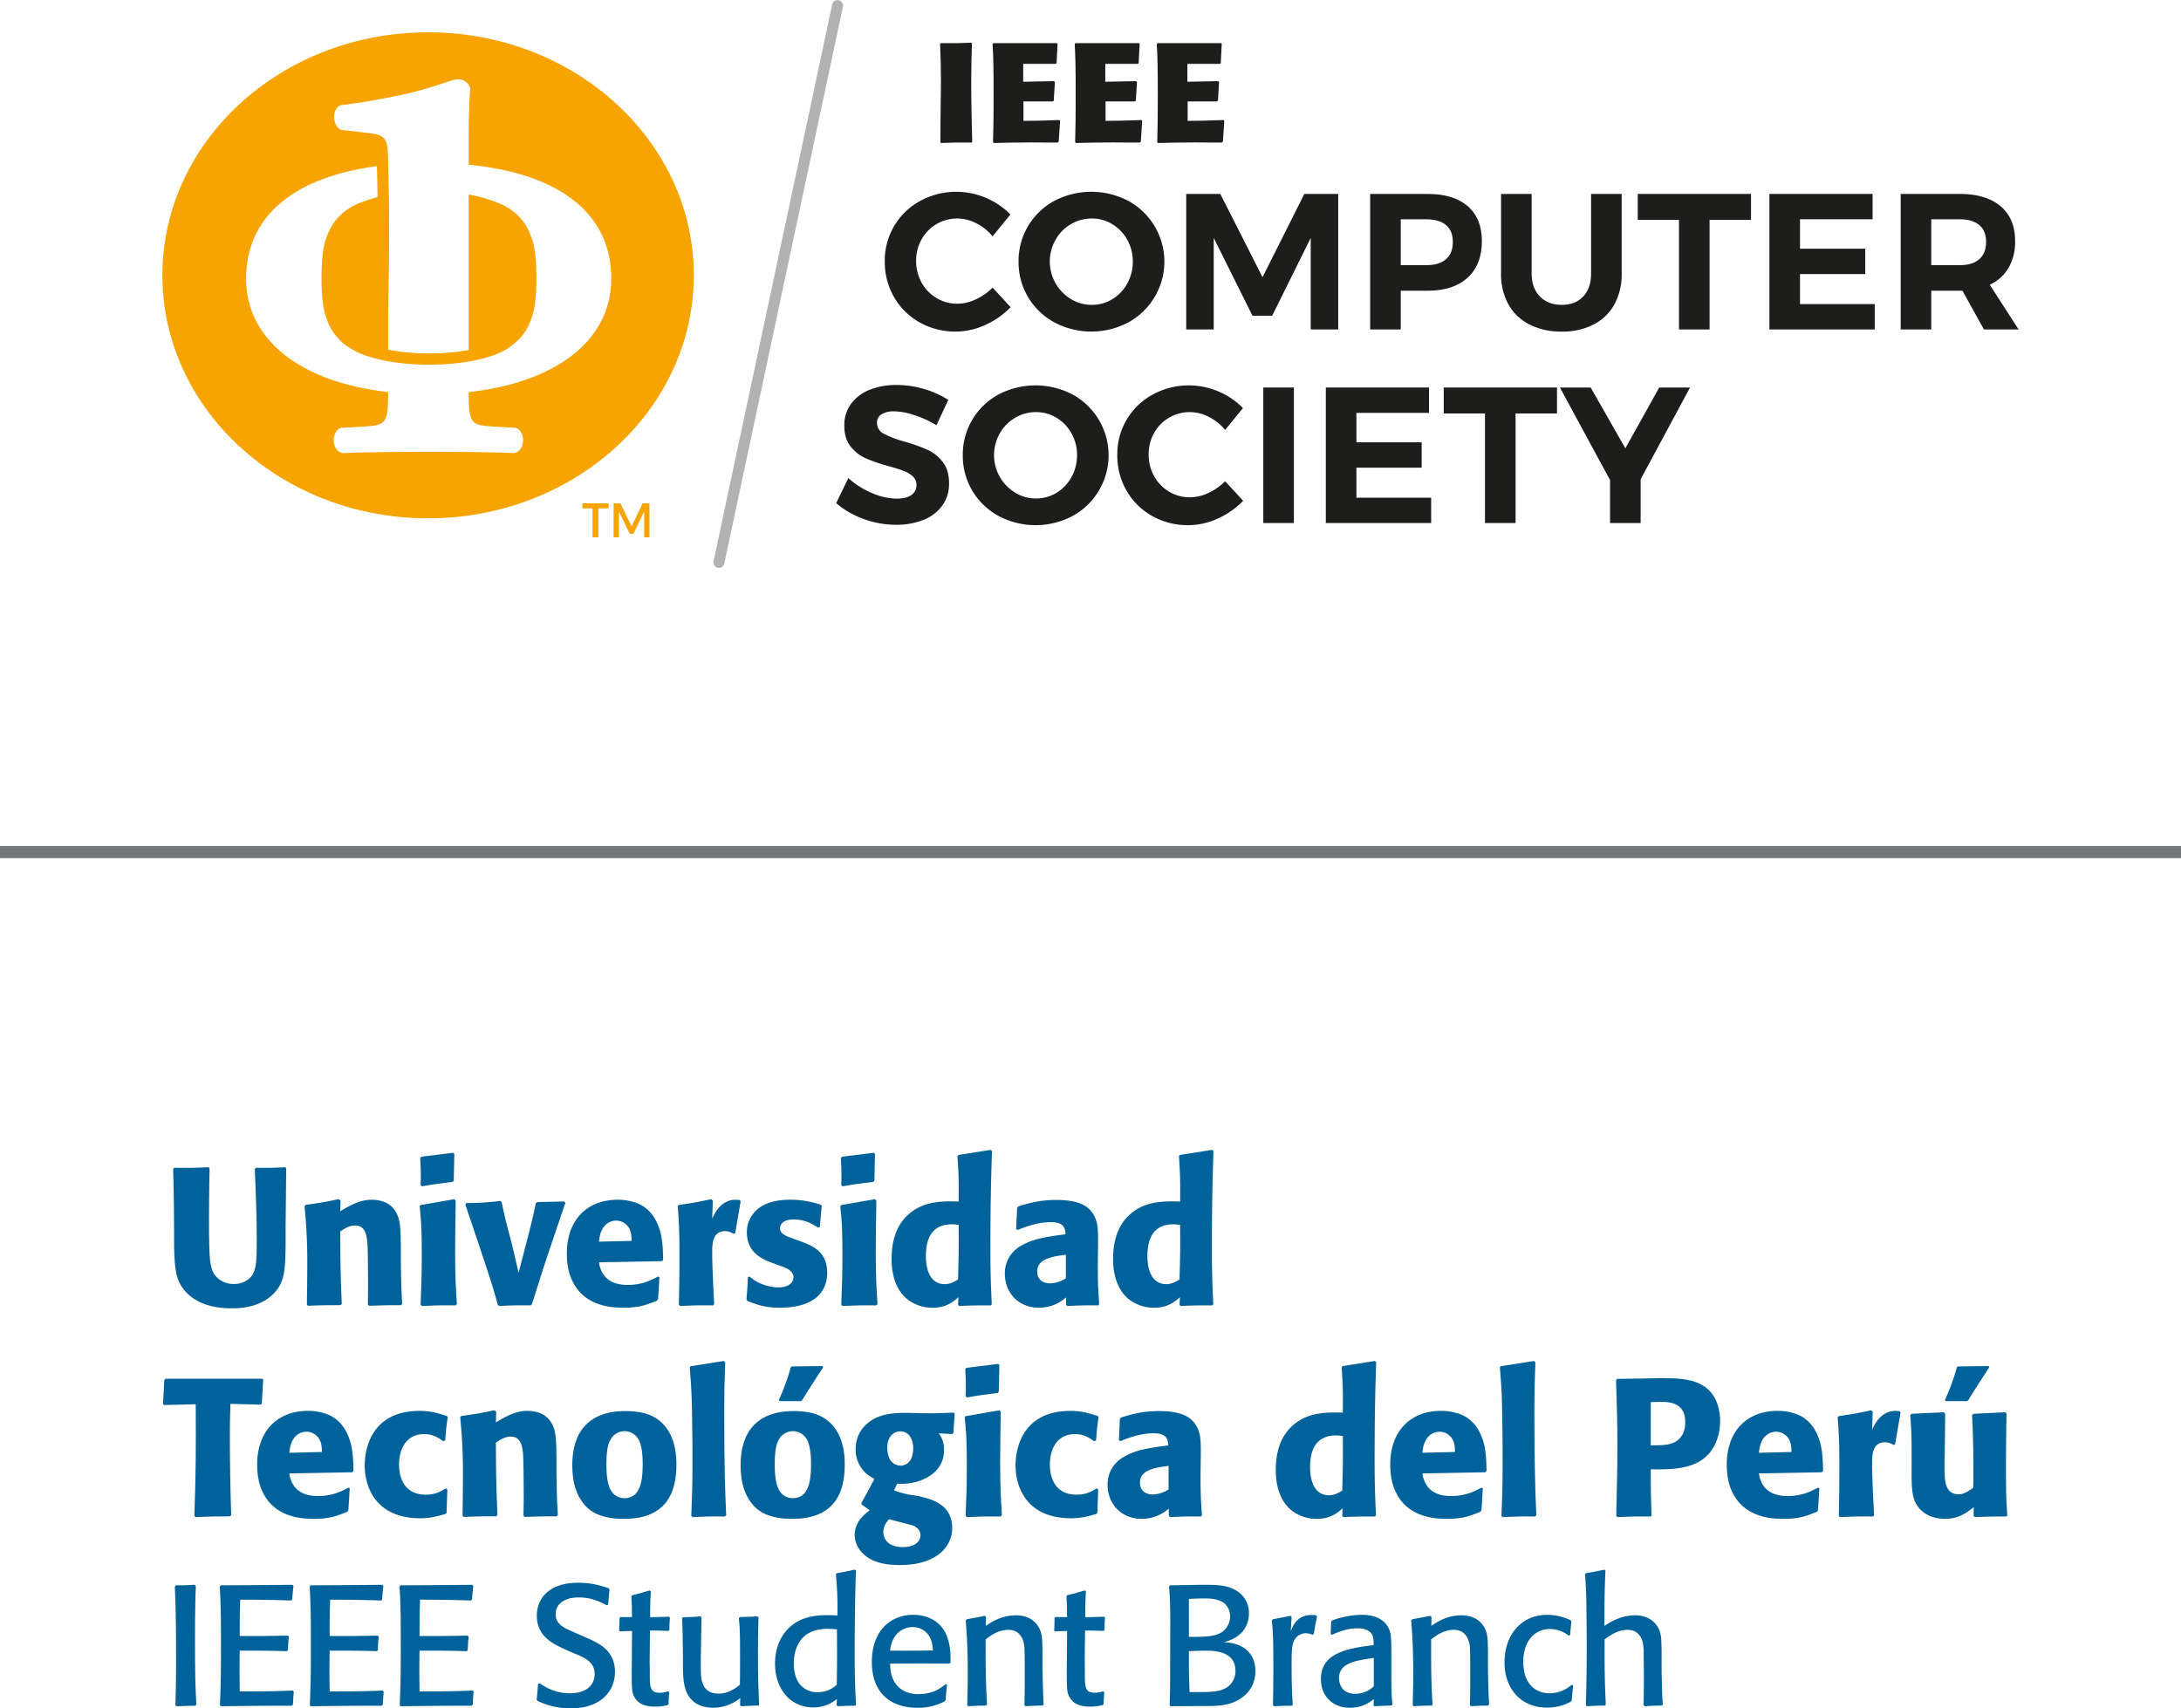 <svg xmlns="http://www.w3.org/2000/svg" viewBox="0 0 1200 939.997"><defs><style>.cls-1{fill:#00629b;}.cls-2{fill:#75787b;}.cls-3{fill:#b2b2b2;}.cls-4{fill:#1d1d1b;}.cls-5{fill:#f7a400;}</style></defs><g id="Capa_2" data-name="Capa 2"><g id="Final"><path class="cls-1" d="M157.461,642.906l-.321,31.852v10.939c-.214,13.62-.644,19.84-6.327,25.844-7.937,8.367-19.733,8.367-23.595,8.367-14.371,0-22.628-5.363-26.704-11.155-3.752-5.147-4.396-10.939-4.719-22.519v-7.937c-.107-16.729-.107-19.733-.537-35.068l.646-.644c7.291.107,9.759.107,18.874-.323l.537.644c-.216,10.618-.321,18.876-.321,27.563,0,5.683,0,11.367.214,17.05.214,6.757.857,10.511,2.465,13.3a12.667,12.667,0,0,0,10.939,5.683,12.388,12.388,0,0,0,9.438-3.862c2.895-3.432,3.216-8.578,3.216-19.838,0-13.193-.534-26.383-1.071-39.574l.644-.644c6.113.107,8.258.107,16.088-.323Z"/><path class="cls-1" d="M220.536,718.192c-8.581,0-10.405.107-17.482.323l-.644-.644c0-3.648.107-7.4.107-11.046,0-4.075-.107-18.769-.321-22.308-.323-3.862-.86-10.188-6.757-10.188-3.432,0-6.006,1.824-8.258,3.325.107,19.197.214,23.379.857,39.894l-.644.644c-8.578,0-10.188,0-17.91.323l-.643-.644c.107-6.864.214-13.727.214-20.591a297.925,297.925,0,0,0-1.501-33.567l.644-.75c8.044-1.073,9.868-1.394,18.123-3.111l1.073.75-.214,5.899c4.933-2.895,10.616-6.327,17.159-6.327,3.859,0,9.973.857,13.297,6.434,2.681,4.396,2.788,9.331,2.897,19.626v8.365c.214,10.509.214,13.511.75,22.949Z"/><path class="cls-1" d="M250.621,718.299c-8.688-.107-10.832,0-18.553.323l-.646-.75c.323-8.794.646-15.337.646-27.027,0-15.228-.323-18.981-1.18-27.131l.644-.644,18.444-3.218.75.857c-.105,9.117-.321,18.339-.321,27.454,0,14.8.43,21.127.967,29.385Zm-1.501-67.992c-7.614.967-9.652,1.18-16.947,2.467l-.75-.644c.109-2.038.109-4.182.109-6.22,0-2.574-.109-4.826-.323-8.687l.643-.75,17.482-2.145.641.644-.321,14.585Z"/><path class="cls-1" d="M292.088,718.299c-7.723-.107-10.511,0-17.482.323l-.75-.75c-2.361-8.794-3.539-12.763-17.802-55.018l.428-.857a141.204,141.204,0,0,0,18.769-1.178l.75.641c1.501,7.08,1.931,9.117,4.612,19.09l2.038,8.258,2.681,11.582,5.469-21.127c2.145-8.364,2.465-9.866,3.966-17.05l.753-.753,15.012-.321.537.75c-3.002,8.794-7.721,22.735-10.616,31.423-2.254,6.757-4.291,13.404-7.721,24.129Z"/><path class="cls-1" d="M362.82,702.75l-.75,12.117-.644.86c-5.683,2.252-9.545,3.859-18.446,3.859-7.721,0-22.308-1.287-28.528-15.765-1.715-3.752-2.572-9.008-2.572-14.048,0-18.553,11.153-29.599,27.989-29.599a27.458,27.458,0,0,1,7.614.964c3.648.857,11.905,3.432,15.658,16.085,1.503,5.363,1.61,10.725,1.717,15.981l-.644.75-34.641.644a15.195,15.195,0,0,0,2.361,6.541c2.574,3.862,6.971,5.899,13.404,5.899,7.83,0,12.656-2.467,16.731-4.612Zm-15.337-19.947c0-2.467-.107-5.042-1.608-7.4a8.229,8.229,0,0,0-11.153-2.574c-4.075,2.574-4.826,7.077-5.149,10.402Z"/><path class="cls-1" d="M403.546,678.941a8.032,8.032,0,0,0-4.396-1.501c-7.293,0-7.293,7.077-7.293,11.903,0,7.4.644,19.52,1.073,28.205l-.537.75c-8.581-.107-10.295,0-18.232.323l-.644-.644c.216-8.901.323-17.696.323-26.49,0-14.908-.323-19.733-.967-27.775l.644-.644c7.83-1.18,9.868-1.501,17.802-3.218l.86.857-.323,9.868c3.432-7.937,8.365-10.402,12.763-10.402.75,0,1.501.107,2.251.107l.644.75-3.002,17.48Z"/><path class="cls-1" d="M440.971,683.23c5.897,2.252,14.155,5.363,14.155,17.159a18.269,18.269,0,0,1-.107,2.361c-1.929,15.335-18.016,16.836-26.167,16.836-7.828,0-12.333-1.715-17.587-3.646l-.537-.967c.428-5.36.537-6.541.75-12.117l.964-.43a23.81,23.81,0,0,0,4.291,3.004,26.856,26.856,0,0,0,11.367,3.002c6.006,0,8.472-2.895,8.472-5.576,0-3.861-4.717-5.469-7.614-6.436l-4.075-1.501c-5.04-1.931-13.941-5.363-13.941-16.836a16.12,16.12,0,0,1,2.895-9.438c5.576-8.044,16.088-8.472,21.341-8.472,6.973,0,11.369,1.285,16.408,2.679l.537.644-1.071,11.689-.967.323c-2.681-1.717-6.864-4.505-13.404-4.505-6.65,0-7.507,3.541-7.507,4.826,0,3.004,2.895,4.182,6.541,5.47Z"/><path class="cls-1" d="M482.06,718.299c-8.688-.107-10.832,0-18.553.323l-.643-.75c.321-8.794.643-15.337.643-27.027,0-15.228-.323-18.981-1.18-27.131l.644-.644,18.446-3.218.75.857c-.107,9.117-.323,18.339-.323,27.454,0,14.8.43,21.127.967,29.385Zm-1.503-67.992c-7.614.967-9.652,1.18-16.943,2.467l-.75-.644c.107-2.038.107-4.182.107-6.22,0-2.574-.107-4.826-.323-8.687l.644-.75,17.482-2.145.644.644-.323,14.585Z"/><path class="cls-1" d="M545.146,718.299c-8.044,0-10.082,0-17.48.323l-.537-.644.214-4.182c-2.574,2.252-6.541,5.79-14.155,5.79a22.606,22.606,0,0,1-14.05-4.719c-6.327-5.253-8.578-13.62-8.578-21.985,0-11.046,3.109-19.947,10.616-25.737,8.151-6.436,18.232-6.22,26.274-6.006.109-12.226,0-14.908-.644-24.987l.537-.644L545.039,632.72l.75.644c-.43,14.155-.857,25.844-.857,54.156,0,14.05.321,20.484.75,30.136Zm-21.341-44.613c-12.01,0-14.371,9.224-14.371,17.482,0,2.145,0,15.442,10.402,15.442,3.004,0,5.149-1.287,7.293-2.574.321-12.974.43-15.763.321-30.026A23.814,23.814,0,0,0,523.805,673.686Z"/><path class="cls-1" d="M604.027,694.276c0,10.082,0,12.763.75,23.272l-.537.75c-6.971-.107-9.331,0-17.052.323l-.644-.75v-3.969A22.167,22.167,0,0,1,571.64,719.586c-10.511,0-18.769-7.4-18.769-18.874a17.152,17.152,0,0,1,8.044-14.694c6.434-3.969,12.44-5.147,25.31-6.864,0-1.608-.323-3.539-1.394-4.61-1.394-1.396-3.004-2.038-6.97-2.038-7.186,0-14.157,2.788-17.91,4.289l-.86-.43.537-11.689.643-.857c6.113-1.824,11.796-3.539,21.021-3.539,13.727,0,18.016,4.289,20.161,7.721,2.788,4.505,2.788,8.687,2.681,18.339Zm-17.589-3.859c-7.291.964-15.765,2.145-15.765,9.222,0,4.505,3.218,6.543,7.077,6.543a17.38,17.38,0,0,0,8.688-2.788Z"/><path class="cls-1" d="M667.015,718.299c-8.044,0-10.082,0-17.48.323l-.537-.644.214-4.182c-2.574,2.252-6.541,5.79-14.155,5.79a22.606,22.606,0,0,1-14.05-4.719c-6.327-5.253-8.578-13.62-8.578-21.985,0-11.046,3.109-19.947,10.616-25.737,8.151-6.436,18.232-6.22,26.274-6.006.109-12.226,0-14.908-.644-24.987l.537-.644,17.696-2.788.75.644c-.43,14.155-.857,25.844-.857,54.156,0,14.05.321,20.484.75,30.136Zm-21.341-44.613c-12.01,0-14.371,9.224-14.371,17.482,0,2.145,0,15.442,10.402,15.442,3.004,0,5.149-1.287,7.293-2.574.321-12.974.43-15.763.321-30.026A23.814,23.814,0,0,0,645.673,673.686Z"/><path class="cls-1" d="M126.788,772.483c-.214,6.864-.321,10.188-.321,16.085,0,15.121.216,30.136.75,45.15l-.644.644c-8.901,0-11.046.107-18.981.43l-.646-.643c.86-26.597.86-33.354.75-61.452l-17.48.43-.537-.644.75-13.191.75-.644H144.27l.537.321-.753,13.406-.641.537Z"/><path class="cls-1" d="M192.429,818.92l-.75,12.117-.644.857c-5.685,2.254-9.545,3.862-18.446,3.862-7.721,0-22.308-1.287-28.526-15.765-1.717-3.752-2.574-9.008-2.574-14.048,0-18.553,11.153-29.599,27.991-29.599a27.489,27.489,0,0,1,7.614.964c3.646.857,11.903,3.432,15.656,16.085,1.501,5.363,1.61,10.725,1.717,15.981l-.644.75-34.641.644a15.168,15.168,0,0,0,2.361,6.541c2.574,3.862,6.971,5.899,13.404,5.899,7.83,0,12.656-2.467,16.731-4.612Zm-15.335-19.947c0-2.467-.109-5.042-1.61-7.4a8.229,8.229,0,0,0-11.153-2.574c-4.075,2.574-4.826,7.077-5.149,10.402Z"/><path class="cls-1" d="M246.131,819.564l-.43,12.868-.644.644c-4.503,1.287-8.151,2.361-13.834,2.361-24.129,0-30.563-16.731-30.563-29.064,0-10.939,4.931-30.026,30.133-30.026,6.222,0,10.298,1.285,15.014,2.788l.537.644c-.857,5.683-.964,7.184-1.394,12.868l-1.071.323c-3.218-2.145-5.792-3.862-10.511-3.862-10.402,0-13.834,9.008-13.834,16.838,0,6.434,2.467,16.515,14.585,16.515,5.47,0,8.258-1.717,11.153-3.432Z"/><path class="cls-1" d="M306.18,834.362c-8.578,0-10.402.107-17.48.323l-.644-.644c0-3.648.107-7.4.107-11.046,0-4.075-.107-18.769-.321-22.308-.323-3.862-.86-10.188-6.757-10.188-3.432,0-6.006,1.824-8.258,3.325.107,19.197.214,23.379.857,39.894l-.644.644c-8.58,0-10.188,0-17.909.323l-.644-.644c.107-6.864.216-13.727.216-20.591a298.312,298.312,0,0,0-1.503-33.567l.644-.75c8.044-1.073,9.866-1.394,18.125-3.111l1.071.75-.214,5.899c4.933-2.895,10.616-6.327,17.159-6.327,3.859,0,9.972.857,13.297,6.434,2.681,4.396,2.788,9.331,2.895,19.627v8.364c.216,10.509.216,13.511.75,22.949Z"/><path class="cls-1" d="M343.312,835.756c-15.335,0-20.591-5.79-23.379-9.973-3.968-5.792-5.042-12.763-5.042-19.626,0-19.733,10.511-29.706,29.171-29.706,2.788,0,8.364.214,13.084,2.038,15.014,5.897,15.014,23.272,15.014,27.454C372.16,822.029,366.047,835.756,343.312,835.756Zm7.184-44.934a9.012,9.012,0,0,0-6.864-3.325,8.88,8.88,0,0,0-7.828,4.826c-2.145,3.752-2.145,10.616-2.145,13.727,0,10.402,2.038,14.048,3.859,15.872a8.675,8.675,0,0,0,6.006,2.467c8.901,0,10.082-9.761,10.082-18.553C353.607,800.044,353.07,793.931,350.496,790.822Z"/><path class="cls-1" d="M398.91,834.469c-7.828-.107-10.725,0-17.91.323l-.643-.75c.43-10.618.643-17.052.643-28.634,0-6.327,0-12.656-.107-18.983-.216-17.373-.323-20.911-1.394-33.995l.428-.644,18.339-2.895.75.75c-.43,11.583-.537,16.409-.537,26.595,0,33.89.537,45.15,1.073,57.483Z"/><path class="cls-1" d="M435.926,835.756c-15.335,0-20.591-5.79-23.379-9.973-3.969-5.792-5.042-12.763-5.042-19.626,0-19.733,10.511-29.706,29.171-29.706,2.788,0,8.365.214,13.084,2.038,15.014,5.897,15.014,23.272,15.014,27.454C464.775,822.029,458.662,835.756,435.926,835.756Zm7.184-44.934a9.012,9.012,0,0,0-6.864-3.325,8.88,8.88,0,0,0-7.828,4.826c-2.145,3.752-2.145,10.616-2.145,13.727,0,10.402,2.038,14.048,3.859,15.872A8.675,8.675,0,0,0,436.14,824.39c8.901,0,10.082-9.761,10.082-18.553C446.222,800.044,445.685,793.931,443.111,790.822Zm9.761-38.393c-3.432,5.253-8.258,12.654-11.582,18.123l-.75.43H428.956l-.43-.644a117.113,117.113,0,0,0,6.543-17.91l.534-.537,16.945-.214Z"/><path class="cls-1" d="M491.935,820.098a45.065,45.065,0,0,0,10.616,2.681l2.574.43c6.971,1.608,18.767,4.182,18.767,17.696,0,10.402-9.008,20.268-28.635,20.268-4.182,0-12.331-.214-18.337-4.503-3.968-2.897-6.65-7.186-6.65-12.119,0-6.971,5.04-11.046,8.258-13.513l-4.503-3.216v-.967c2.465-4.396,4.073-7.291,7.077-13.084-2.681-1.501-4.826-2.681-7.186-6.006a17.379,17.379,0,0,1-3.109-10.402,17.989,17.989,0,0,1,6.864-14.478c6.971-5.79,17.159-5.576,24.773-5.362l4.933.107c6.757.109,9.008,0,17.266-.321l.644.537-.75,10.723-.644.537-7.4-.428a14.022,14.022,0,0,1,2.897,9.329c0,10.402-8.151,15.014-13.727,16.945a30.131,30.131,0,0,1-12.012,1.394ZM489.147,835.97c-1.287,1.503-3.111,3.541-3.111,7.08,0,3.752,2.681,8.258,10.618,8.258,7.077,0,9.759-3.325,9.759-6.543a4.731,4.731,0,0,0-2.145-4.182c-1.287-1.071-1.394-1.071-10.939-3.539Zm6.22-48.366c-3.969,0-7.186,3.432-7.186,8.794a14.756,14.756,0,0,0,.967,5.576,6.937,6.937,0,0,0,6.434,4.503c1.501,0,6.757-.75,6.864-9.436C502.551,792.323,500.299,787.604,495.366,787.604Z"/><path class="cls-1" d="M550.504,834.469c-8.688-.107-10.832,0-18.553.323l-.644-.75c.321-8.794.644-15.337.644-27.027,0-15.228-.323-18.981-1.18-27.131l.644-.644,18.446-3.218.75.857c-.107,9.117-.323,18.339-.323,27.454,0,14.8.43,21.127.966,29.385Zm-1.503-67.992c-7.614.967-9.652,1.18-16.943,2.467l-.75-.644c.107-2.038.107-4.182.107-6.22,0-2.574-.107-4.826-.323-8.688l.644-.75,17.482-2.145.644.644-.323,14.585Z"/><path class="cls-1" d="M604.219,819.564l-.43,12.868-.644.644c-4.503,1.287-8.151,2.361-13.834,2.361-24.129,0-30.565-16.731-30.565-29.064,0-10.939,4.935-30.026,30.136-30.026,6.22,0,10.295,1.285,15.014,2.788l.537.644c-.857,5.683-.964,7.184-1.394,12.868l-1.073.323c-3.216-2.145-5.79-3.862-10.509-3.862-10.402,0-13.834,9.008-13.834,16.838,0,6.434,2.467,16.515,14.585,16.515,5.47,0,8.258-1.717,11.153-3.432Z"/><path class="cls-1" d="M660.559,810.447c0,10.082,0,12.763.75,23.272l-.537.75c-6.971-.107-9.331,0-17.052.323l-.644-.75V830.073a22.178,22.178,0,0,1-14.905,5.683c-10.511,0-18.769-7.4-18.769-18.874a17.152,17.152,0,0,1,8.044-14.694c6.434-3.969,12.44-5.147,25.31-6.864,0-1.608-.323-3.539-1.394-4.612-1.394-1.394-3.004-2.035-6.97-2.035-7.186,0-14.157,2.788-17.91,4.289l-.86-.43.537-11.69.644-.857c6.113-1.824,11.796-3.539,21.02-3.539,13.727,0,18.016,4.289,20.161,7.721,2.788,4.505,2.788,8.688,2.681,18.339ZM642.97,806.587c-7.291.964-15.765,2.145-15.765,9.222,0,4.505,3.218,6.543,7.077,6.543a17.38,17.38,0,0,0,8.687-2.788Z"/><path class="cls-1" d="M756.531,834.469c-8.044,0-10.082,0-17.48.323l-.537-.643.214-4.182c-2.574,2.252-6.541,5.79-14.155,5.79a22.606,22.606,0,0,1-14.05-4.719c-6.327-5.253-8.578-13.62-8.578-21.985,0-11.046,3.109-19.947,10.616-25.737,8.151-6.436,18.232-6.22,26.274-6.006.109-12.226,0-14.908-.644-24.987l.537-.644,17.696-2.788.75.641c-.43,14.157-.857,25.846-.857,54.158,0,14.05.321,20.484.75,30.136ZM735.19,789.856c-12.01,0-14.371,9.224-14.371,17.482,0,2.145,0,15.442,10.402,15.442,3.004,0,5.149-1.287,7.293-2.574.321-12.975.43-15.765.321-30.026A23.814,23.814,0,0,0,735.19,789.856Z"/><path class="cls-1" d="M815.862,818.92l-.75,12.117-.644.857c-5.683,2.254-9.545,3.862-18.446,3.862-7.721,0-22.308-1.287-28.528-15.765-1.715-3.752-2.572-9.008-2.572-14.048,0-18.553,11.153-29.599,27.989-29.599a27.483,27.483,0,0,1,7.616.964c3.646.857,11.903,3.432,15.656,16.085,1.501,5.363,1.61,10.725,1.717,15.981l-.644.75-34.641.644a15.167,15.167,0,0,0,2.361,6.541c2.574,3.862,6.971,5.899,13.404,5.899,7.83,0,12.656-2.467,16.731-4.612Zm-15.335-19.947c0-2.467-.109-5.042-1.61-7.4a8.229,8.229,0,0,0-11.153-2.574c-4.075,2.574-4.826,7.077-5.149,10.402Z"/><path class="cls-1" d="M844.66,834.469c-7.828-.107-10.725,0-17.909.323l-.644-.75c.43-10.618.644-17.052.644-28.634,0-6.327,0-12.656-.107-18.983-.216-17.373-.323-20.911-1.394-33.995l.428-.644,18.339-2.895.75.75c-.43,11.583-.537,16.409-.537,26.595,0,33.89.537,45.15,1.073,57.483Z"/><path class="cls-1" d="M912.86,758.326c8.044,0,17.159,0,23.593,3.755,8.901,5.04,9.975,15.228,9.975,19.84,0,7.507-2.574,13.62-5.576,17.266-7.721,9.438-20.591,9.438-32.603,9.329,0,10.939,0,13.62.43,25.31l-.537.644c-8.578-.107-10.295,0-18.23.323l-.644-.643c.321-13.084.644-26.06.644-39.144,0-12.333-.323-21.664-.75-35.605l.641-.644,13.62-.214Zm-4.612,36.999c6.436,0,10.404-.214,13.3-1.822,5.683-3.111,5.683-9.331,5.683-10.832,0-6.22-2.574-11.046-12.012-11.262-2.358,0-4.61,0-6.97.109Z"/><path class="cls-1" d="M1001.017,818.92l-.75,12.117-.644.857c-5.683,2.254-9.545,3.862-18.446,3.862-7.721,0-22.308-1.287-28.528-15.765-1.715-3.752-2.572-9.008-2.572-14.048,0-18.553,11.153-29.599,27.989-29.599a27.483,27.483,0,0,1,7.616.964c3.646.857,11.903,3.432,15.656,16.085,1.501,5.363,1.61,10.725,1.717,15.981l-.644.75-34.641.644a15.167,15.167,0,0,0,2.361,6.541c2.574,3.862,6.971,5.899,13.404,5.899,7.83,0,12.656-2.467,16.731-4.612Zm-15.335-19.947c0-2.467-.109-5.042-1.61-7.4a8.229,8.229,0,0,0-11.153-2.574c-4.075,2.574-4.826,7.077-5.149,10.402Z"/><path class="cls-1" d="M1041.743,795.111a8.032,8.032,0,0,0-4.396-1.501c-7.293,0-7.293,7.077-7.293,11.903,0,7.4.644,19.517,1.073,28.205l-.537.75c-8.581-.107-10.295,0-18.232.323l-.644-.643c.216-8.901.323-17.696.323-26.49,0-14.908-.323-19.733-.967-27.775l.644-.644c7.83-1.18,9.868-1.501,17.802-3.218l.86.857-.323,9.868c3.432-7.937,8.365-10.402,12.763-10.402.75,0,1.501.107,2.252.107l.644.75-3.002,17.48Z"/><path class="cls-1" d="M1104.015,777.953q-.321,15.122-.321,30.242c0,13.941.214,18.016.75,25.63l-.644.644c-6.97,0-9.329,0-17.159.323l-.75-.643.107-4.826c-3.859,3.002-8.258,6.434-15.872,6.434-5.363,0-10.509-1.715-14.048-5.683-3.862-4.505-4.398-9.438-4.291-21.128v-7.507c0-10.832-.107-13.834-.75-22.842l.75-.643,17.696-.858.75.858-.214,21.662c-.107,2.681-.107,5.47-.107,8.151,0,6.329,0,14.478,7.721,14.478,2.895,0,5.149-1.608,8.044-3.539.107-4.289.107-6.004.107-9.115,0-1.717,0-18.876-.75-30.993l.75-.643,17.48-.858Zm-9.543-25.524c-3.432,5.253-8.258,12.654-11.583,18.123l-.75.43h-11.582l-.43-.644a117.103,117.103,0,0,0,6.543-17.91l.535-.537,16.945-.214Z"/><path class="cls-1" d="M107.755,872.71c-.281,6.288-.469,13.701-.469,29.843,0,18.019.188,25.713.75,35.38l-.563.657c-4.13.094-5.443.094-10.418.281l-.563-.657c.188-5.725.375-10.699.375-22.805,0-14.17,0-28.248-.657-42.325l.469-.75c4.13,0,5.631,0,10.418-.281Z"/><path class="cls-1" d="M161.648,930.893c-.281,3.192-.281,3.849-.469,7.04l-.657.657c-18.3,0-21.21.094-39.041.281l-.469-.657c.281-7.415.563-12.481.563-29.656,0-15.767,0-24.775-.657-35.568l.563-.657c18.49-.094,22.148-.094,39.416-.281l.563.657c-.281,2.814-.469,3.94-.657,7.32l-.565.657c-12.104-.375-16.14-.375-28.059-.469-.281,8.633-.281,11.356-.281,19.989,11.543.094,15.11,0,26.56-.188l.467.657a66.033,66.033,0,0,0-.467,7.228l-.563.657c-10.887-.281-13.234-.281-25.997-.281-.188,10.887-.094,13.513,0,22.428,14.172,0,17.08,0,29.187-.469Z"/><path class="cls-1" d="M211.115,930.893c-.284,3.192-.284,3.849-.471,7.04l-.657.657c-18.3,0-21.208.094-39.041.281l-.467-.657c.279-7.415.563-12.481.563-29.656,0-15.767,0-24.775-.659-35.568l.563-.657c18.49-.094,22.148-.094,39.419-.281l.563.657c-.284,2.814-.471,3.94-.659,7.32l-.563.657c-12.106-.375-16.14-.375-28.061-.469-.279,8.633-.279,11.356-.279,19.989,11.541.094,15.108,0,26.558-.188l.469.657a66.61,66.61,0,0,0-.469,7.228l-.563.657c-10.887-.281-13.232-.281-25.995-.281-.188,10.887-.096,13.513,0,22.428,14.17,0,17.078,0,29.187-.469Z"/><path class="cls-1" d="M260.58,930.893c-.281,3.192-.281,3.849-.469,7.04l-.659.657c-18.3,0-21.208.094-39.039.281l-.469-.657c.281-7.415.563-12.481.563-29.656,0-15.767,0-24.775-.657-35.568l.563-.657c18.488-.094,22.148-.094,39.416-.281l.563.657c-.281,2.814-.469,3.94-.657,7.32l-.563.657c-12.108-.375-16.142-.375-28.061-.469-.281,8.633-.281,11.356-.281,19.989,11.543.094,15.108,0,26.558-.188l.471.657a67.119,67.119,0,0,0-.471,7.228l-.563.657c-10.887-.281-13.232-.281-25.995-.281-.188,10.887-.094,13.513,0,22.428,14.17,0,17.08,0,29.187-.469Z"/><path class="cls-1" d="M322.409,901.05c6.85,3.004,15.955,6.946,15.955,18.959,0,10.509-7.789,19.989-24.119,19.989a40.651,40.651,0,0,1-18.581-4.13l-.375-.657c.375-3.284.469-5.068.75-8.633l.938-.375a27.682,27.682,0,0,0,16.517,5.537c9.665,0,13.701-4.974,13.701-10.605,0-6.569-5.443-9.104-11.543-11.449l-4.693-2.064c-6.663-3.098-15.577-7.134-15.577-18.584a17.338,17.338,0,0,1,2.908-9.852c4.317-6.194,12.106-8.26,19.707-8.26,7.415,0,11.918,1.409,16.893,3.004l.469.75c-.375,3.567-.469,4.88-.75,8.258l-.75.378c-4.036-2.066-8.445-4.318-15.483-4.318-7.791,0-12.671,3.659-12.671,9.196,0,4.224,2.817,6.194,4.787,7.416,1.22.75,1.595.938,7.226,3.377Z"/><path class="cls-1" d="M368.227,931.177c-.281,3.096-.281,3.752-.375,6.475l-.469.563a25.532,25.532,0,0,1-7.04.844c-2.252,0-8.164,0-11.072-4.88-1.691-2.72-1.691-4.974-1.691-16.048l.188-20.645c-3.284,0-3.377.094-6.757.188l-.375-.563c.188-3.004.188-3.755.188-6.757l.563-.563c2.066,0,3.286.094,6.381,0-.094-1.972-.094-4.036-.094-6.006q-.141-2.677-.281-5.35l.469-.657c4.224-1.034,5.256-1.316,9.573-2.629l.657.469c-.281,6.194-.375,7.413-.375,14.266,3.942-.094,5.068-.094,10.418-.281l.469.563c-.188,2.439-.281,3.471-.281,6.663l-.469.563c-4.693-.094-5.256-.188-10.23-.188l-.188,17.456c.094,1.126.094,6.475.094,7.789,0,6.851.844,9.01,5.537,9.01a12.788,12.788,0,0,0,4.505-.847Z"/><path class="cls-1" d="M417.328,890.071c-.188,7.132-.281,13.795-.281,21.396,0,11.543.281,18.488.469,22.524,0,1.313.094,2.627.188,3.942l-.375.563c-4.505.094-5.256.188-9.573.375l-.563-.563.094-3.942a23.979,23.979,0,0,1-14.733,5.349c-3.661,0-7.695-.844-10.699-3.192-6.006-4.878-6.006-12.857-6.1-20.176v-5.819c-.188-13.42-.188-14.92-.469-19.989l.469-.657c4.411-.094,5.256-.094,9.667-.469l.563.657-.375,20.552c0,2.535-.094,4.411,0,8.916.094,3.94.281,12.388,9.759,12.388,5.537,0,9.479-3.098,11.731-4.88.094-5.068.094-9.386.094-14.829,0-13.044-.094-15.671-.657-21.771l.563-.657c4.318-.094,5.35-.094,9.667-.375Z"/><path class="cls-1" d="M460.403,865.672c4.787-.847,5.725-1.034,9.948-1.972l.657.563c-.657,13.046-.75,36.319-.75,45.704,0,14.545.375,21.492.75,27.967l-.469.657c-4.13,0-5.256.094-9.573.281l-.657-.563.188-3.473a19.856,19.856,0,0,1-12.95,4.693c-12.482,0-21.114-9.855-21.114-24.119,0-10.23,4.315-16.705,8.258-20.176,6.851-6.196,15.767-6.477,20.645-6.477,1.972,0,2.91,0,5.443.188a208.355,208.355,0,0,0-.844-22.709Zm.094,30.875c-1.595-.094-2.72-.281-4.691-.281-2.91,0-9.104.188-13.609,4.409-2.064,1.972-5.443,6.381-5.443,14.735,0,5.35,1.503,9.196,3.473,11.543a12.358,12.358,0,0,0,9.667,4.224,15.569,15.569,0,0,0,10.509-4.13C460.59,914.753,460.59,911.936,460.497,896.547Z"/><path class="cls-1" d="M521.084,927.14c-.471,3.752-.565,4.693-.753,8.351l-.563.657a30.65,30.65,0,0,1-15.014,3.567c-15.392,0-25.057-8.823-25.057-25.15,0-17.456,10.509-25.997,22.803-25.997,7.415,0,12.577,3.098,15.392,6.475,5.35,6.384,5.162,15.673,5.068,19.803l-.657.563c-14.641-.094-17.174-.094-32.566,0,.094,3.283.375,7.882,3.567,11.731,3.849,4.599,9.196,5.068,12.106,5.068a24.448,24.448,0,0,0,8.164-1.409,23.641,23.641,0,0,0,6.757-4.128Zm-8.729-24.494a10.49,10.49,0,0,0-10.23-7.32c-5.253,0-11.447,3.565-12.388,12.95,11.356.094,14.923,0,23.556-.094A20.519,20.519,0,0,0,512.355,902.647Z"/><path class="cls-1" d="M573.674,938.496c-4.505.094-5.068.094-9.386.375l-.657-.657c0-1.032.094-2.066.094-3.098.094-4.599.094-9.196.094-13.795,0-14.454-.094-15.392-.563-17.362-1.782-7.132-7.132-7.132-8.445-7.132-5.631,0-9.948,3.283-12.481,5.256-.094,16.328.094,24.869.75,35.849l-.563.563c-4.599.094-5.35.094-9.855.375l-.469-.657c.094-5.256.281-10.324.281-17.268,0-15.017-.657-22.993-1.126-29.28l.563-.657c4.693-.844,5.537-1.032,9.948-1.876l.657.657-.094,4.878c2.439-1.689,8.258-5.819,16.517-5.819a16.226,16.226,0,0,1,7.789,1.785,12.708,12.708,0,0,1,5.443,6.1c1.22,2.814,1.313,5.631,1.407,11.45v10.98c.281,10.978.375,15.202.657,18.769Z"/><path class="cls-1" d="M607.599,931.177c-.281,3.096-.281,3.752-.375,6.475l-.469.563a25.532,25.532,0,0,1-7.04.844c-2.252,0-8.164,0-11.072-4.88-1.691-2.72-1.691-4.974-1.691-16.048l.188-20.645c-3.284,0-3.377.094-6.757.188l-.375-.563c.188-3.004.188-3.755.188-6.757l.563-.563c2.066,0,3.286.094,6.381,0-.094-1.972-.094-4.036-.094-6.006q-.141-2.677-.281-5.35l.469-.657c4.224-1.034,5.256-1.316,9.573-2.629l.657.469c-.281,6.194-.375,7.413-.375,14.266,3.942-.094,5.068-.094,10.418-.281l.469.563c-.188,2.439-.281,3.471-.281,6.663l-.469.563c-4.693-.094-5.256-.188-10.23-.188l-.188,17.456c.094,1.126.094,6.475.094,7.789,0,6.851.844,9.01,5.537,9.01a12.788,12.788,0,0,0,4.505-.847Z"/><path class="cls-1" d="M643.998,938.871l-.469-.657c.188-4.505.281-8.823.281-17.362,0-4.036.094-23.649.094-28.061,0-9.855-.281-14.921-.657-19.801l.469-.657,12.575-.188c1.878-.094,4.787-.094,7.322-.094,5.535,0,11.447.188,16.14,2.908a14.201,14.201,0,0,1,7.413,12.857c0,3.286-.938,12.669-13.982,15.861a22.376,22.376,0,0,1,8.635,1.689c8.07,3.567,8.914,10.699,8.914,14.172,0,8.633-5.35,14.733-12.857,17.453-4.974,1.785-9.948,1.785-17.362,1.785Zm10.136-38.197c8.445.094,14.921,0,18.863-3.096a10.925,10.925,0,0,0,3.849-8.164,9.863,9.863,0,0,0-2.629-6.665c-3.283-3.19-9.102-3.19-11.262-3.19-3.002,0-5.912.094-8.821.281Zm0,7.885c0,10.699,0,12.294.375,22.521h1.782c7.038,0,12.763.096,16.424-1.407a10.625,10.625,0,0,0,7.038-10.322c0-10.98-12.106-11.074-16.611-11.074-.844,0-1.689,0-6.757.188Z"/><path class="cls-1" d="M722.192,899.549a9.659,9.659,0,0,0-3.755-.844,7.006,7.006,0,0,0-3.942,1.22c-3.846,2.723-3.846,6.851-3.846,16.611,0,10.605.281,16.142.657,21.398l-.469.657c-4.411,0-5.443.094-9.948.281l-.469-.563c.094-7.132.188-13.609.188-22.336,0-15.017-.281-18.863-.844-24.306l.563-.657c3.567-.657,5.819-1.126,9.761-1.876l.563.563-.469,7.976c1.126-3.004,3.471-9.01,11.449-9.01a9.725,9.725,0,0,1,2.627.281l.375.565c-.938,4.503-1.126,5.441-1.782,9.571Z"/><path class="cls-1" d="M765.54,919.258c0,11.635.094,12.669.563,18.769l-.469.469c-4.411.094-5.162.188-9.477.375l-.378-.563.094-3.38a20.103,20.103,0,0,1-13.138,4.787c-9.383,0-15.952-6.381-15.952-15.673,0-12.575,10.509-16.609,27.402-18.581l1.595-.188c0-2.533,0-4.317-.844-5.819-.938-1.689-3.096-3.471-7.789-3.471-6.1,0-10.324,1.876-14.264,3.565l-.75-.469c.188-4.317.188-4.88.281-6.851l.563-.563a48.383,48.383,0,0,1,16.234-3.098c6.947,0,13.703,2.348,15.673,9.667.657,2.627.657,7.789.657,11.731Zm-10.511-6.853c-9.477,1.409-18.3,2.723-18.3,11.074,0,.469,0,8.541,8.916,8.541a14.637,14.637,0,0,0,10.228-4.13V912.218Z"/><path class="cls-1" d="M818.779,938.496c-4.505.094-5.068.094-9.386.375l-.657-.657c0-1.032.094-2.066.094-3.098.094-4.599.094-9.196.094-13.795,0-14.454-.094-15.392-.563-17.362-1.782-7.132-7.132-7.132-8.445-7.132-5.631,0-9.948,3.283-12.481,5.256-.094,16.328.094,24.869.75,35.849l-.563.563c-4.599.094-5.35.094-9.855.375l-.469-.657c.094-5.256.281-10.324.281-17.268,0-15.017-.657-22.993-1.126-29.28l.563-.657c4.693-.844,5.537-1.032,9.948-1.876l.657.657-.094,4.878c2.439-1.689,8.258-5.819,16.517-5.819a16.226,16.226,0,0,1,7.789,1.785,12.708,12.708,0,0,1,5.443,6.1c1.22,2.814,1.313,5.631,1.407,11.45v10.98c.281,10.978.375,15.202.657,18.769Z"/><path class="cls-1" d="M865.524,927.422c-.375,4.036-.469,4.505-.75,8.351l-.657.657a26.428,26.428,0,0,1-12.95,3.192c-14.172,0-23.368-10.23-23.368-24.869,0-14.923,9.008-26.184,23.556-26.184a30.865,30.865,0,0,1,12.857,3.004l.375.657c-.375,3.38-.469,4.599-.657,7.413l-.75.375a17.795,17.795,0,0,0-10.418-3.659c-7.789,0-14.641,6.006-14.641,18.019,0,12.763,7.228,17.362,14.547,17.362a18.605,18.605,0,0,0,12.106-4.693Z"/><path class="cls-1" d="M914.315,938.496c-4.505.094-5.068.094-9.386.375l-.657-.657.094-3.098c.094-4.88.094-9.852.094-14.733l-.094-10.042a28.843,28.843,0,0,0-.469-6.381c-1.032-4.317-3.659-7.132-8.445-7.132-5.35,0-9.479,3.002-12.575,5.256-.094,16.328.094,24.869.657,35.849l-.469.563c-4.318.094-5.443.094-10.042.375l-.469-.657c.188-6.663.469-15.11.469-33.129,0-7.882-.094-15.765-.188-23.649-.188-8.258-.469-10.98-.75-15.202l.469-.563c4.505-.753,6.006-1.034,10.23-1.972l.563.657c-.563,10.042-.563,20.178-.563,30.312,3.002-1.97,8.914-5.819,16.799-5.819a15.909,15.909,0,0,1,6.288,1.128,12.582,12.582,0,0,1,7.695,8.914c.469,1.876.469,3.004.657,9.292v10.98l.094,4.409c.188,7.885.188,9.198.563,14.36Z"/><rect class="cls-2" y="465.514" width="1200" height="6.702"/><g id="CS"><path class="cls-3" d="M395.56,312.481a2.812,2.812,0,0,1-.633-.068,3.025,3.025,0,0,1-2.328-3.589L457.878,2.4a3.028,3.028,0,0,1,5.922,1.263l-65.282,306.419a3.032,3.032,0,0,1-2.958,2.399Z"/><path class="cls-4" d="M534.612,78.451c-7.363-.079-9.225-.079-16.896.232l-.311-.388c0-6.975.079-13.872.158-20.771.074-4.416.153-8.835.153-13.256,0-6.819-.153-11.856-.467-20.151l.388-.388c7.598.079,9.225.079,16.82-.231l.311.388c-.232,7.75-.388,12.401-.388,21.315,0,10.927.232,22.012.543,32.862l-.311.388Z"/><path class="cls-4" d="M563.123,55.819V66.514c6.045,0,11.703-.156,19.686-.465l.467.465-.778,11.47-.696.466c-10.619,0-12.401-.079-14.727-.079-8.523,0-12.944.157-20.308.311l-.388-.541c.235-8.914.311-13.719.311-24.261,0-18.6-.156-21.779-.543-29.685l.467-.466h34.876l.388.313-.54,10.694-.467.388H562.968v9.843l16.973-.31.467.545-.62,10.152-.543.466Z"/><path class="cls-4" d="M608.294,55.819V66.514c6.042,0,11.703-.156,19.685-.465l.464.465-.775,11.47-.699.466c-10.617,0-12.401-.079-14.724-.079-8.526,0-12.944.157-20.308.311l-.388-.541c.235-8.914.308-13.719.308-24.261,0-18.6-.153-21.779-.54-29.685l.467-.466h34.876l.388.313-.543,10.694-.464.388H608.135v9.843l16.975-.31.467.545-.622,10.152-.543.466Z"/><path class="cls-4" d="M653.459,55.819V66.514c6.051,0,11.708-.156,19.688-.465l.467.465-.775,11.47-.699.466c-10.614,0-12.399-.079-14.724-.079-8.526,0-12.947.157-20.311.311l-.385-.541c.235-8.914.308-13.719.308-24.261,0-18.6-.156-21.779-.54-29.685l.467-.466h34.876l.388.313-.543,10.694-.464.388H653.306v9.843l16.978-.31.459.545-.617,10.152-.543.466Z"/><path class="cls-4" d="M537.142,122.849a22.846,22.846,0,0,0-10.385-2.611,22.349,22.349,0,0,0-19.71,11.505,23.783,23.783,0,0,0-2.983,11.825,24.065,24.065,0,0,0,2.983,11.879,22.465,22.465,0,0,0,8.201,8.521,21.871,21.871,0,0,0,11.509,3.145,24.031,24.031,0,0,0,10.172-2.399,31.953,31.953,0,0,0,9.216-6.444l9.907,10.759a44.934,44.934,0,0,1-14.009,9.803,39.059,39.059,0,0,1-16.14,3.622,39.725,39.725,0,0,1-19.92-5.066,36.923,36.923,0,0,1-14.063-13.896,38.658,38.658,0,0,1-5.112-19.709,37.2,37.2,0,0,1,19.546-33.236,41.207,41.207,0,0,1,20.188-5.008,42.056,42.056,0,0,1,29.401,12.465L546.145,130.04a28.368,28.368,0,0,0-9.004-7.191Z"/><path class="cls-4" d="M589.181,123.382a22.897,22.897,0,0,0-8.417,8.574,24.176,24.176,0,0,0,8.469,32.598,21.701,21.701,0,0,0,11.454,3.198A21.424,21.424,0,0,0,612.03,164.61a22.845,22.845,0,0,0,8.204-8.63,24.543,24.543,0,0,0,3.038-12.092,24.041,24.041,0,0,0-3.038-11.932,22.964,22.964,0,0,0-8.204-8.574,21.414,21.414,0,0,0-11.342-3.144,22.223,22.223,0,0,0-11.506,3.144Zm31.637-12.837a38.085,38.085,0,0,1,0,66.842,43.387,43.387,0,0,1-40.692,0,37.542,37.542,0,0,1-19.707-33.499,37.476,37.476,0,0,1,19.653-33.343,43.944,43.944,0,0,1,40.746,0Z"/><polygon class="cls-4" points="652.67 106.71 671.42 106.71 694.645 152.518 717.654 106.71 736.3 106.71 736.3 181.281 721.172 181.281 721.172 130.893 699.972 173.717 689.107 173.717 667.798 130.893 667.798 181.281 652.67 181.281 652.67 106.71 652.67 106.71"/><path class="cls-4" d="M795.58,142.662q3.779-3.246,3.783-9.534,0-6.177-3.783-9.323-3.783-3.138-10.919-3.141H770.707v25.246H784.661q7.136,0,10.919-3.249Zm11.986-29.188q7.778,6.766,7.775,19.122,0,12.997-7.83,20.189-7.831,7.188-22,7.191H770.707v21.306H753.87V106.71h31.642q14.275,0,22.054,6.764Z"/><path class="cls-4" d="M847.246,163.118q4.536,4.633,12.093,4.635,7.352,0,11.716-4.584,4.368-4.577,4.369-12.676V106.71h16.834v43.783a34.46,34.46,0,0,1-3.993,16.991,27.16,27.16,0,0,1-11.457,11.079,37.461,37.461,0,0,1-17.573,3.891,38.139,38.139,0,0,1-17.688-3.891,27.313,27.313,0,0,1-11.607-11.079,34.038,34.038,0,0,1-4.05-16.991V106.71h16.831v43.783q0,7.992,4.525,12.625Z"/><polygon class="cls-4" points="901.098 106.71 963.419 106.71 963.419 120.983 940.619 120.983 940.619 181.281 923.786 181.281 923.786 120.983 901.098 120.983 901.098 106.71 901.098 106.71"/><polygon class="cls-4" points="973.539 106.71 1030.319 106.71 1030.319 120.665 990.372 120.665 990.372 136.857 1026.274 136.857 1026.274 150.812 990.372 150.812 990.372 167.326 1031.493 167.326 1031.493 181.281 973.539 181.281 973.539 106.71 973.539 106.71"/><path class="cls-4" d="M1062.597,145.911h15.551q7.033,0,10.816-3.249,3.783-3.246,3.78-9.534,0-6.177-3.78-9.323-3.791-3.138-10.816-3.141h-15.551v25.246Zm28.976,35.37-11.825-21.306h-17.15v21.306h-16.831V106.71h32.382q14.598,0,22.584,6.764,7.995,6.766,7.994,19.122a28.852,28.852,0,0,1-3.572,14.754,22.929,22.929,0,0,1-10.382,9.32l15.867,24.61Z"/><path class="cls-4" d="M503.051,228.417a37.035,37.035,0,0,0-11.026-2.076,13.01,13.01,0,0,0-6.927,1.596,5.193,5.193,0,0,0-2.554,4.688,6.565,6.565,0,0,0,3.673,6.018,56.514,56.514,0,0,0,11.348,4.312,97.802,97.802,0,0,1,12.622,4.48,22.35,22.35,0,0,1,8.469,6.708q3.517,4.477,3.515,11.828a20.267,20.267,0,0,1-3.78,12.301,23.338,23.338,0,0,1-10.387,7.83,39.867,39.867,0,0,1-15.021,2.664,51.436,51.436,0,0,1-17.789-3.196,47.995,47.995,0,0,1-15.128-8.739l6.711-13.741a45.432,45.432,0,0,0,12.996,8.206,34.97,34.97,0,0,0,13.425,3.087q5.215,0,8.147-1.914a6.702,6.702,0,0,0,.961-10.282,15.14,15.14,0,0,0-5.008-3.036q-3.034-1.167-8.362-2.662a95.346,95.346,0,0,1-12.519-4.264,21.993,21.993,0,0,1-8.362-6.498q-3.517-4.361-3.515-11.61a19.724,19.724,0,0,1,3.622-11.775,22.982,22.982,0,0,1,10.123-7.772,38.966,38.966,0,0,1,15.128-2.721,52.421,52.421,0,0,1,15.125,2.239,51.127,51.127,0,0,1,13.212,5.968l-6.501,13.955a56.338,56.338,0,0,0-12.197-5.594Z"/><path class="cls-4" d="M558.5,229.91a22.917,22.917,0,0,0-8.417,8.574,24.181,24.181,0,0,0,8.469,32.601,21.74,21.74,0,0,0,11.454,3.196,21.439,21.439,0,0,0,11.345-3.146,22.823,22.823,0,0,0,8.201-8.63,24.523,24.523,0,0,0,3.038-12.092,24.045,24.045,0,0,0-3.038-11.929,22.937,22.937,0,0,0-8.201-8.574,21.437,21.437,0,0,0-11.345-3.145A22.244,22.244,0,0,0,558.5,229.91Zm31.639-12.838a38.094,38.094,0,0,1,0,66.846,43.42,43.42,0,0,1-40.695,0,37.541,37.541,0,0,1-19.707-33.504A37.48,37.48,0,0,1,549.39,217.072a43.95,43.95,0,0,1,40.749,0Z"/><path class="cls-4" d="M665.08,229.377a22.821,22.821,0,0,0-10.382-2.612,22.375,22.375,0,0,0-19.713,11.506,23.785,23.785,0,0,0-2.98,11.828,24.053,24.053,0,0,0,2.98,11.876,22.517,22.517,0,0,0,8.204,8.524,21.903,21.903,0,0,0,11.509,3.144,24.018,24.018,0,0,0,10.169-2.398,31.936,31.936,0,0,0,9.216-6.444l9.907,10.755a44.8,44.8,0,0,1-14.006,9.803,39.042,39.042,0,0,1-16.14,3.622,39.737,39.737,0,0,1-19.923-5.063A36.972,36.972,0,0,1,619.86,270.022a38.64,38.64,0,0,1-5.112-19.712,37.191,37.191,0,0,1,19.546-33.238,41.188,41.188,0,0,1,20.188-5.008,42.113,42.113,0,0,1,29.404,12.465l-9.803,12.039a28.272,28.272,0,0,0-9.004-7.191Z"/><polygon class="cls-4" points="695.071 213.237 711.901 213.237 711.901 287.81 695.071 287.81 695.071 213.237 695.071 213.237"/><polygon class="cls-4" points="729.477 213.237 786.255 213.237 786.255 227.192 746.305 227.192 746.305 243.388 782.207 243.388 782.207 257.343 746.305 257.343 746.305 273.853 787.426 273.853 787.426 287.81 729.477 287.81 729.477 213.237 729.477 213.237"/><polygon class="cls-4" points="794.35 213.237 856.67 213.237 856.67 227.514 833.873 227.514 833.873 287.81 817.045 287.81 817.045 227.514 794.35 227.514 794.35 213.237 794.35 213.237"/><polygon class="cls-4" points="929.858 213.237 902.692 263.732 902.692 287.81 885.861 287.81 885.861 264.161 858.269 213.237 875.207 213.237 894.281 246.688 912.921 213.237 929.858 213.237 929.858 213.237"/><path class="cls-5" d="M257.874,215.769c.021,17.524,1.258,18.134,13.486,18.942l12.614.741.547.29c2.713,1.466,3.566,4.925,3.208,7.71-.385,2.993-2.096,5.208-4.465,5.789l-.388.088-.4-.016c-9.912-.442-27.173-.704-46.173-.704-20.029,0-37.286.256-47.346.704l-.4.016-.388-.088c-2.369-.581-4.079-2.796-4.466-5.789-.358-2.785.494-6.245,3.208-7.71l.548-.29,12.634-.741c12.219-.808,13.446-1.418,13.467-18.979-48.148-5.413-78.144-28.728-78.144-62.451,0-33.964,25.871-55.719,71.927-61.84.165,4.388.296,10.281.389,17.056a68.231,68.231,0,0,0-7.899,2.456l-1.196.444c-9.601,3.597-16.139,10.314-19.019,19.48l-.108.306c-1.671,4.011-2.59,11.588-2.59,21.34l.001.405-.001.402c0,9.752.919,17.329,2.59,21.338l.122.357a29.171,29.171,0,0,0,12.978,16.5c9.062,6.031,26.374,9.144,43.551,9.144,18.795,0,37.745-3.729,45.875-10.93a29.097,29.097,0,0,0,10.396-14.758l.108-.314c1.671-4.009,2.591-11.586,2.591-21.338l-.003-.37.003-.437c0-9.752-.919-17.329-2.591-21.34l-.105-.296c-2.884-9.176-9.421-15.894-18.908-19.444l-1.237-.462a76.436,76.436,0,0,0-14.42-3.921v85.558a120.104,120.104,0,0,1-21.708,1.863,119.112,119.112,0,0,1-22.601-2.034v-19.813c.392-18.462.789-47.726.344-68.433l.004.004c-.001-.495-.35-14.512-.353-14.976-.084-13.552-1.373-14.989-11.554-16.105l-14.322-1.65c-2.171-.973-3.635-3.447-3.82-6.454-.184-2.989.937-5.598,2.926-6.798l.522-.32.607-.069c10.479-1.237,23.701-3.573,37.229-6.575,7.125-1.7,13.743-3.855,18.578-5.43,4.816-1.571,6.822-2.205,8.11-2.205a6.931,6.931,0,0,1,6.791,4.583l.172.556-.063.584c-.539,5-.862,15.411-.862,27.834V90.638C308.048,95.509,336.33,117.726,336.33,153.28c0,33.797-30.122,57.145-78.455,62.488ZM235.549,17.781c-80.737,0-146.188,59.866-146.188,133.711,0,73.847,65.451,133.709,146.188,133.709s146.188-59.861,146.188-133.709c0-73.845-65.451-133.711-146.188-133.711Z"/><path class="cls-5" d="M337.624,276.948h3.703l6.155,12.669,6.111-12.669h3.748v18.736h-2.9V281.41l-5.934,12.311h-2.051L340.524,281.41v14.274h-2.9V276.948Zm-17.219,0h14.453v2.767h-5.665v15.968h-3.167V279.715h-5.621v-2.767Z"/></g></g></g></svg>